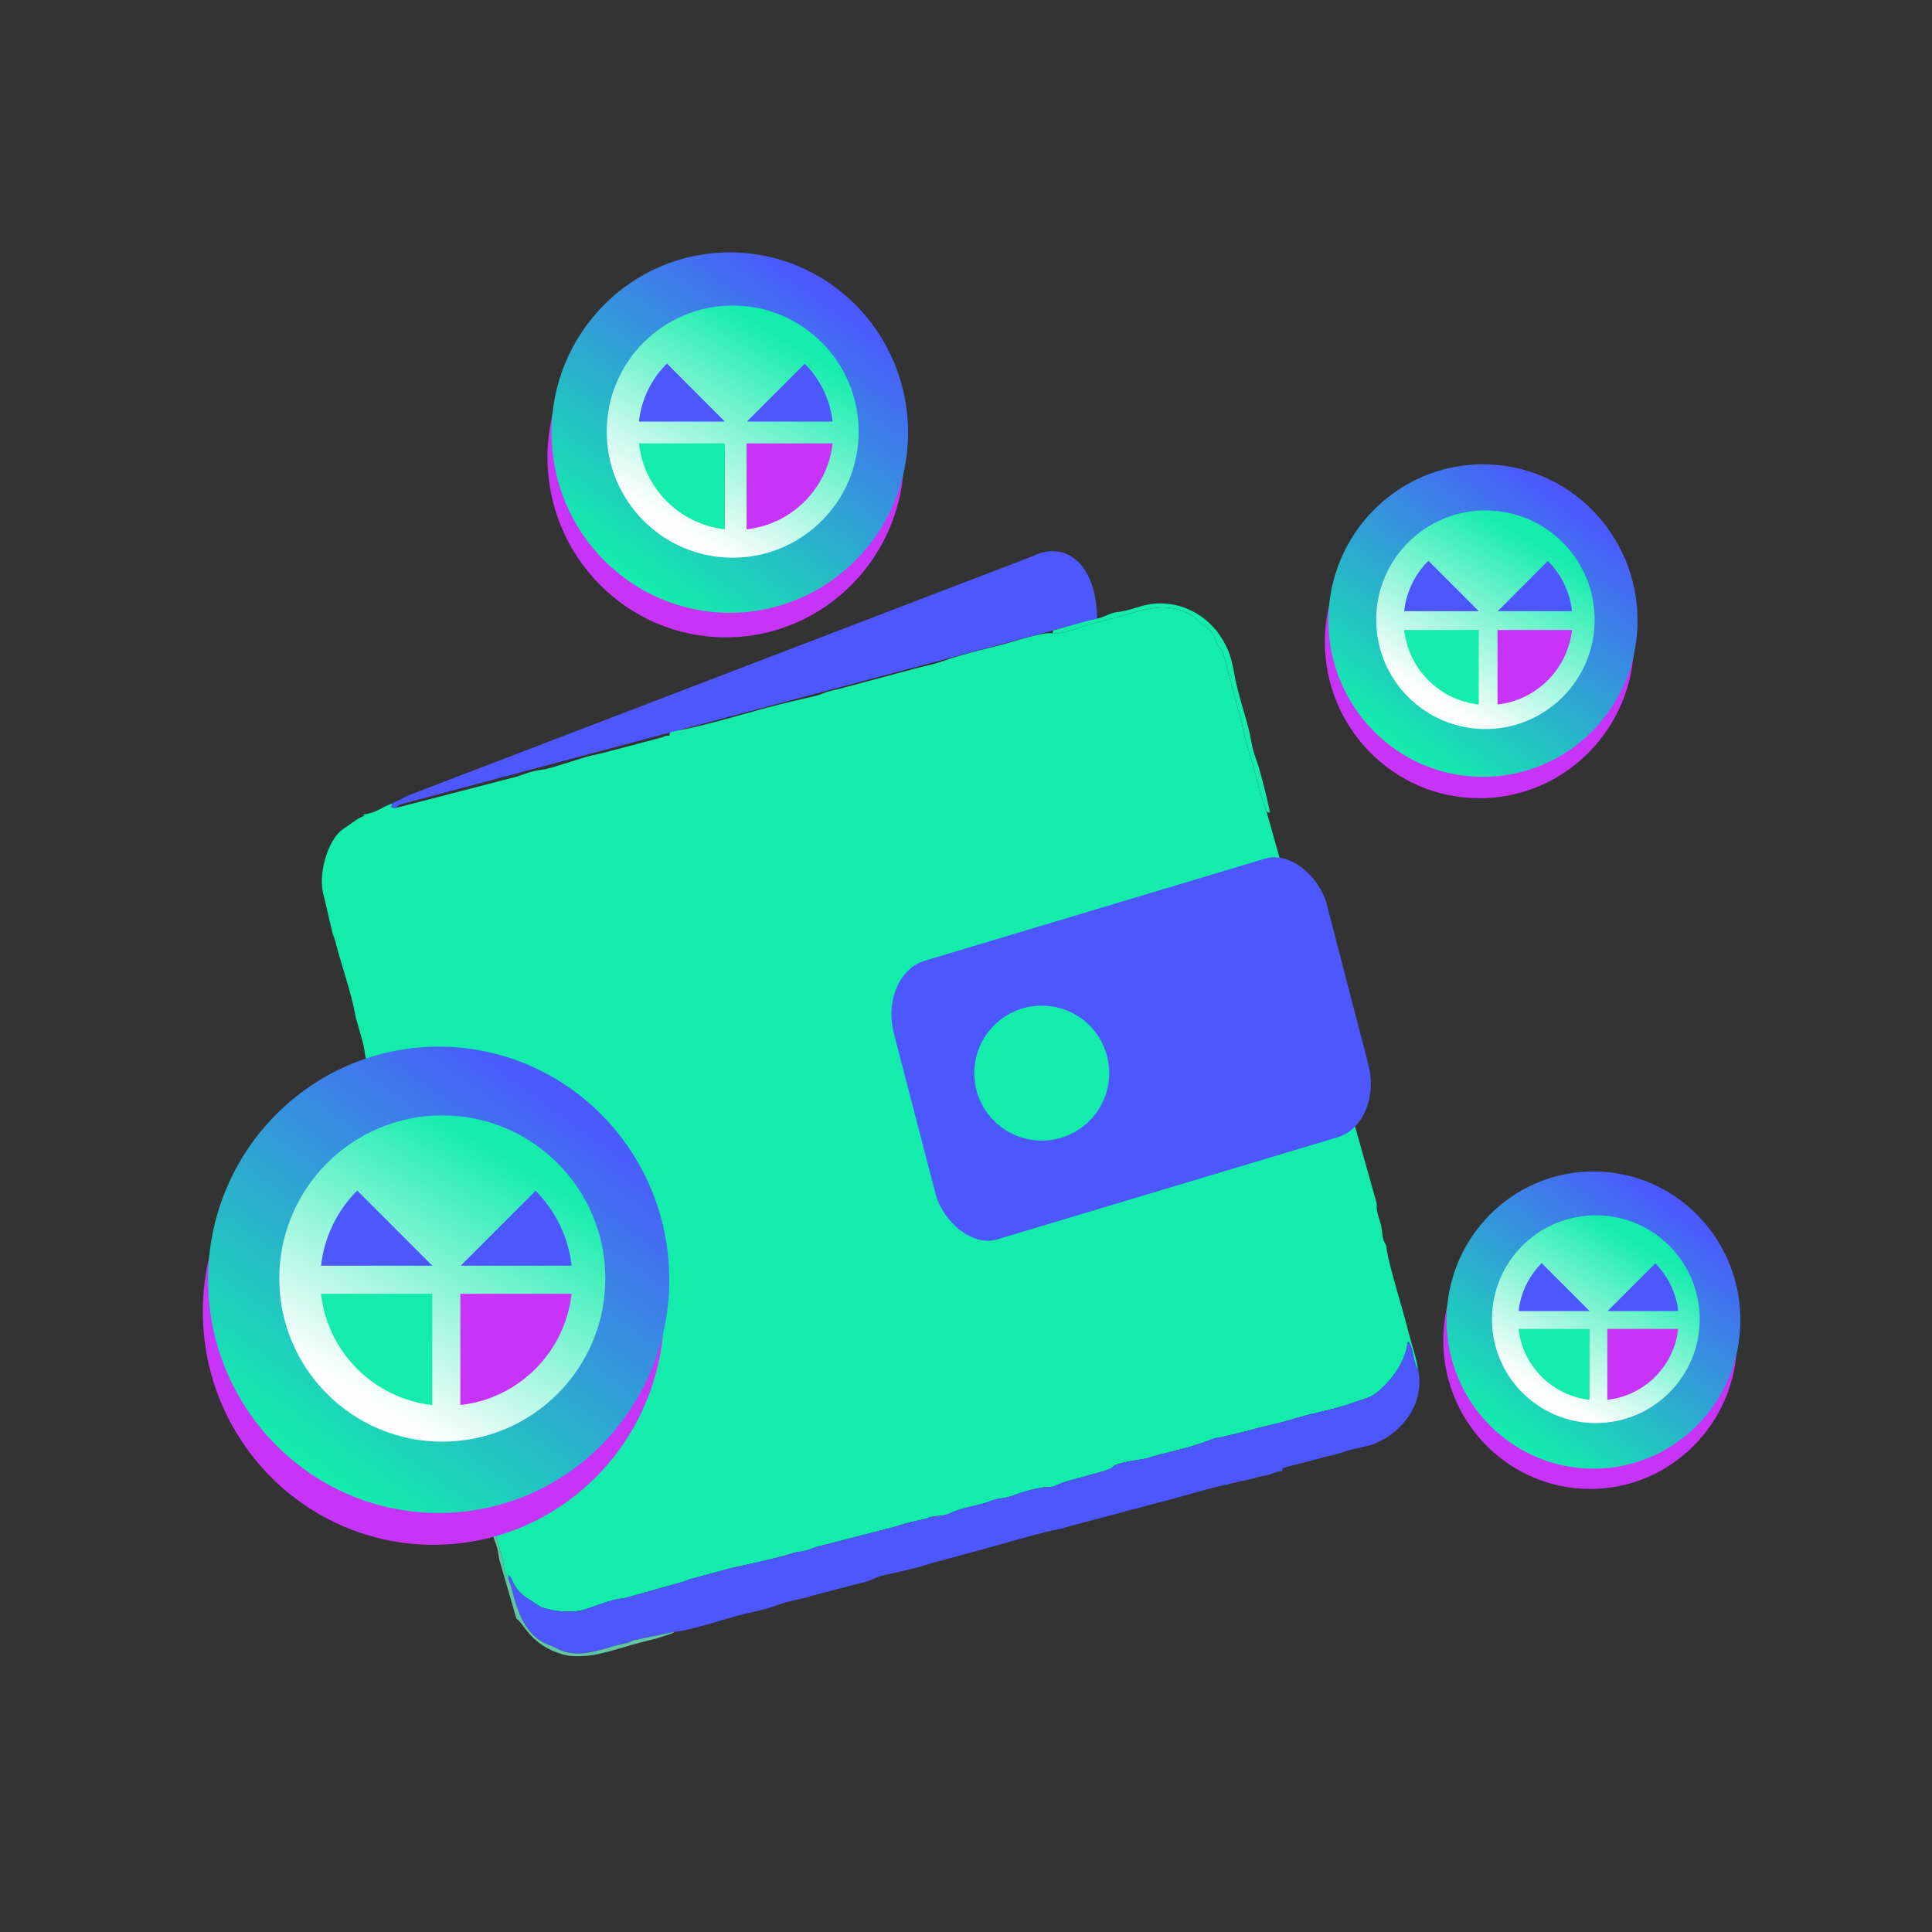 <?xml version="1.0" encoding="UTF-8"?>
<!DOCTYPE svg PUBLIC "-//W3C//DTD SVG 1.1//EN" "http://www.w3.org/Graphics/SVG/1.1/DTD/svg11.dtd">
<!-- Creator: CorelDRAW X6 -->
<svg xmlns="http://www.w3.org/2000/svg" xml:space="preserve" width="189.484mm" height="189.483mm" version="1.1" style="shape-rendering:geometricPrecision; text-rendering:geometricPrecision; image-rendering:optimizeQuality; fill-rule:evenodd; clip-rule:evenodd"
viewBox="0 0 18097 18097"
 xmlns:xlink="http://www.w3.org/1999/xlink">
 <rect x="0" y="0" width="18097" height="18097" fill="#333333" stroke="none"/>
 <defs>
  <style type="text/css">
   <![CDATA[
    .fil1 {fill:#13ECAB}
    .fil2 {fill:#4C57FF}
    .fil3 {fill:#62C6A3}
    .fil4 {fill:#C834F7}
    .fil0 {fill:none}
    .fil5 {fill:url(#id0)}
    .fil6 {fill:url(#id1)}
   ]]>
  </style>
  <linearGradient id="id0" gradientUnits="objectBoundingBox" x1="78.61%" y1="9.818%" x2="21.39%" y2="90.182%">
   <stop offset="0" style="stop-color:#4C57FF"/>
   <stop offset="1" style="stop-color:#13ECAB"/>
  </linearGradient>
  <linearGradient id="id1" gradientUnits="objectBoundingBox" x1="72.244%" y1="13.005%" x2="27.756%" y2="86.996%">
   <stop offset="0" style="stop-color:#13ECAB"/>
   <stop offset="1" style="stop-color:#FEFEFE"/>
  </linearGradient>
 </defs>
 <g id="Layer_x0020_1">
  <rect class="fil0" width="18097" height="18097"/>
  <g id="_216375880">
   <path class="fil1" d="M9857 5933c-68,-21 -371,79 -451,100 -148,39 -297,73 -448,118 -81,24 -125,44 -205,66 -78,22 -160,37 -231,59l-663 177c-158,34 -145,47 -221,66l-225 52c-77,18 -163,41 -234,59 -150,39 -795,233 -903,215l-5 46c-44,-2 -47,10 -74,17l-558 147c-48,11 -115,24 -161,39l-305 94c-146,42 -101,3 -330,86l-1135 294 -44 -4 13 -39c-95,31 -151,90 -270,104 -9,28 56,-16 -53,40l-149 103c-132,96 -235,422 -171,624l79 338c8,31 18,45 25,73 60,239 150,475 194,721l69 245c28,129 -1,58 61,247 9,-54 -2,-1 112,-36 262,-82 377,-94 661,-86 52,1 83,9 138,12 90,4 57,4 118,28 63,24 64,-7 234,55 62,22 173,52 226,77 41,18 45,33 92,53 100,43 146,71 223,143 2,1 5,4 7,6l41 45c44,46 215,148 367,338 38,49 67,97 105,147l42 70c18,29 30,48 47,78 62,113 196,407 189,525 55,48 50,133 60,224 22,195 9,595 1,792 -6,166 -95,556 -163,661l-202 338c-48,76 -327,373 -392,421 -122,91 -386,251 -530,287 -39,9 -168,56 -204,72 -5,68 36,215 57,274 34,96 19,177 75,253l-4 -47c48,51 39,110 148,202l159 103c12,5 56,15 70,19 80,24 241,32 329,5l217 -74c28,-11 -26,4 25,-8 52,-13 77,-21 143,-28l553 -155c64,-30 69,-22 131,-42l286 -77c24,-9 412,-87 568,-136 121,-39 79,-14 148,-32 50,-13 82,-31 131,-43l710 -182c34,-12 100,-32 135,-40 57,-14 87,-19 144,-33 46,-11 20,-12 68,-21 60,-12 113,-4 176,-35 98,-48 280,-79 321,-94 158,-57 129,-34 210,-54 87,-22 168,-68 347,-94 29,-4 59,-2 84,-6l86 -36c2,-1 36,-12 37,-12l344 -95c116,-36 76,-41 112,-57 78,-36 274,-58 291,-63 179,-59 354,-82 583,-167 60,-22 43,-24 104,-29l290 -69c112,-36 246,-57 417,-110 128,-41 396,-92 524,-141 132,-49 181,-45 275,-128 113,-101 203,-227 244,-371 9,-33 8,-54 17,-82 11,11 8,5 18,23 31,59 32,174 76,240 -14,-101 -48,-195 -71,-282 -29,-110 -50,-186 -79,-290 -28,-99 -148,-503 -146,-580 -6,-22 -22,-40 -32,-74 -7,-28 -9,-72 -16,-113 -13,-67 -52,-135 -43,-215l-1034 -3678 -69 -199c-18,-118 -80,-296 -112,-417 -20,-73 -31,-117 -49,-204l-163 -615c-23,-86 -15,-58 -40,-88 -74,-91 -21,-133 -165,-226 -36,-23 -129,-150 -355,-157 -183,-5 -402,91 -634,138 -113,24 -300,115 -418,105z"/>
   <rect class="fil2" transform="matrix(1.16 -0.348 0.387 1.489 8229.55 9129.07)" width="3494" height="1753" rx="372" ry="372"/>
   <path class="fil2" d="M4766 14797c50,128 83,461 325,589 37,19 72,28 106,46 217,119 404,21 626,-32 24,-6 40,-6 63,-14 37,-12 10,-9 51,-22l382 -79c141,-9 468,-121 645,-165 125,-30 206,-42 317,-85 104,-40 223,-53 327,-88l480 -125c60,-14 102,-38 151,-56 47,-16 350,-73 491,-125l485 -131c180,-48 474,-138 640,-173 65,-14 106,-21 162,-40l814 -217c129,-28 572,-165 667,-173 12,-12 212,-48 253,-61 54,-17 73,-18 132,-32 38,-9 83,-39 125,-31 18,-52 -15,-19 49,-43l497 -129c34,-12 72,-25 103,-32 74,-19 154,-30 223,-58 260,-104 472,-387 403,-693 -44,-66 -45,-181 -76,-240 -10,-18 -7,-12 -18,-23 -9,28 -8,49 -17,82 -41,144 -131,270 -244,371 -94,83 -143,79 -275,128 -128,49 -396,100 -524,141 -171,53 -305,74 -417,110l-290 69c-61,5 -44,7 -104,29 -229,85 -404,108 -583,167 -17,5 -213,27 -291,63 -36,16 4,21 -112,57l-344 95c-1,0 -35,11 -37,12l-86 36c-25,4 -55,2 -84,6 -179,26 -260,72 -347,94 -81,20 -52,-3 -210,54 -41,15 -223,46 -321,94 -63,31 -116,23 -176,35 -48,9 -22,10 -68,21 -57,14 -87,19 -144,33 -35,8 -101,28 -135,40l-710 182c-49,12 -81,30 -131,43 -69,18 -27,-7 -148,32 -156,49 -544,127 -568,136l-286 77c-62,20 -67,12 -131,42l-553 155c-66,7 -91,15 -143,28 -51,12 3,-3 -25,8l-217 74c-88,27 -249,19 -329,-5 -14,-4 -58,-14 -70,-19l-159 -103c-109,-92 -100,-151 -148,-202l4 47z"/>
   <path class="fil2" d="M3834 7447c-53,25 -106,54 -157,78l-13 39 44 4c14,-17 7,-14 30,-27 12,-7 25,-10 37,-13l6501 -1733c-5,-525 -302,-734 -603,-585l-5839 2237z"/>
   <path class="fil3" d="M5631 13559c-15,84 -256,274 -262,281 -49,58 -102,84 -181,131 -201,118 -117,63 -285,145 -153,75 -276,69 -296,133 2,37 5,98 12,133 5,30 26,75 36,111 11,39 14,83 23,118l159 551c79,52 126,242 432,335 73,22 169,18 246,11 109,-10 305,-72 406,-101 72,-21 130,-35 199,-52 41,-10 63,-17 96,-29 31,-11 78,-20 103,-41l-382 79c-41,13 -14,10 -51,22 -23,8 -39,8 -63,14 -222,53 -409,151 -626,32 -34,-18 -69,-27 -106,-46 -242,-128 -275,-461 -325,-589 -56,-76 -41,-157 -75,-253 -21,-59 -62,-206 -57,-274 36,-16 165,-63 204,-72 144,-36 408,-196 530,-287 65,-48 344,-345 392,-421l202 -338c68,-105 157,-495 163,-661 8,-197 21,-597 -1,-792 -10,-91 -5,-176 -60,-224 2,91 29,210 38,302 9,95 1,226 1,325 0,412 -29,724 -205,1087l-189 299c-54,66 -21,62 -78,71z"/>
   <path class="fil1" d="M9857 5933c118,10 305,-81 418,-105 232,-47 451,-143 634,-138 226,7 319,134 355,157 144,93 91,135 165,226 25,30 17,2 40,88l163 615c18,87 29,131 49,204 32,121 94,299 112,417l69 199c12,17 8,11 35,15 -29,-135 -70,-302 -108,-429 -17,-57 -51,-141 -61,-199 -15,-84 -27,-140 -49,-219 -35,-126 -87,-290 -111,-419 -32,-174 -52,-260 -142,-394 -132,-197 -416,-367 -743,-271 -71,21 -133,44 -214,53 -78,9 -112,44 -193,62 -66,15 -146,35 -212,55l-154 43c-75,25 -29,-12 -53,40z"/>
   <circle class="fil1" cx="9758" cy="10052" r="632"/>
  </g>
  <ellipse class="fil4" cx="6798" cy="4282" rx="1670" ry="1688"/>
  <ellipse class="fil5" cx="6836" cy="4052" rx="1670" ry="1688"/>
  <ellipse class="fil6" cx="6863" cy="4043" rx="1180" ry="1181"/>
  <path class="fil1" d="M6790 4958c-423,-47 -759,-383 -805,-805l805 0 0 805z"/>
  <path class="fil4" d="M7799 4153c-47,423 -383,759 -806,805l0 -805 806 0z"/>
  <path class="fil2" d="M6790 3949l-805 0c23,-212 119,-401 262,-544l543 544 0 0 0 0z"/>
  <path class="fil2" d="M7538 3407c142,143 237,332 261,542l-803 0 542 -542z"/>
  <ellipse class="fil4" cx="14895" cy="12555" rx="1376" ry="1392"/>
  <ellipse class="fil5" cx="14926" cy="12365" rx="1376" ry="1392"/>
  <circle class="fil6" cx="14948" cy="12357" r="973"/>
  <path class="fil1" d="M14889 13112c-349,-39 -626,-316 -664,-664l664 0 0 664z"/>
  <path class="fil4" d="M15720 12448c-39,349 -316,626 -664,664l0 -664 664 0z"/>
  <path class="fil2" d="M14889 12281l-664 0c19,-175 98,-332 216,-449l448 448 0 1 0 0z"/>
  <path class="fil2" d="M15505 11834c117,117 195,273 215,447l-662 0 447 -447z"/>
  <g id="_592802384">
   <ellipse class="fil4" cx="13858" cy="6013" rx="1448" ry="1464"/>
   <ellipse class="fil5" cx="13891" cy="5813" rx="1448" ry="1464"/>
   <ellipse class="fil6" cx="13914" cy="5805" rx="1023" ry="1024"/>
   <path class="fil1" d="M13851 6599c-367,-41 -658,-332 -698,-698l698 0 0 698z"/>
   <path class="fil4" d="M14725 5901c-41,367 -332,658 -698,698l0 -698 698 0z"/>
   <path class="fil2" d="M13851 5725l-698 0c20,-184 103,-349 227,-472l471 471 0 1 0 0z"/>
   <path class="fil2" d="M14499 5254c123,124 206,288 226,471l-696 0 470 -471z"/>
  </g>
  <g id="_592787192">
   <ellipse class="fil4" cx="4060" cy="12286" rx="2160" ry="2184"/>
   <ellipse class="fil5" cx="4109" cy="11988" rx="2160" ry="2184"/>
   <ellipse class="fil6" cx="4143" cy="11976" rx="1527" ry="1528"/>
   <path class="fil1" d="M4049 13161c-547,-61 -982,-496 -1042,-1042l1042 0 0 1042z"/>
   <path class="fil4" d="M5354 12119c-61,547 -495,982 -1042,1042l0 -1042 1042 0z"/>
   <path class="fil2" d="M4049 11856l-1042 0c31,-274 155,-520 339,-704l703 703 0 1 0 0z"/>
   <path class="fil2" d="M5017 11154c184,185 307,429 337,702l-1039 0 702 -702z"/>
  </g>
 </g>
</svg>
